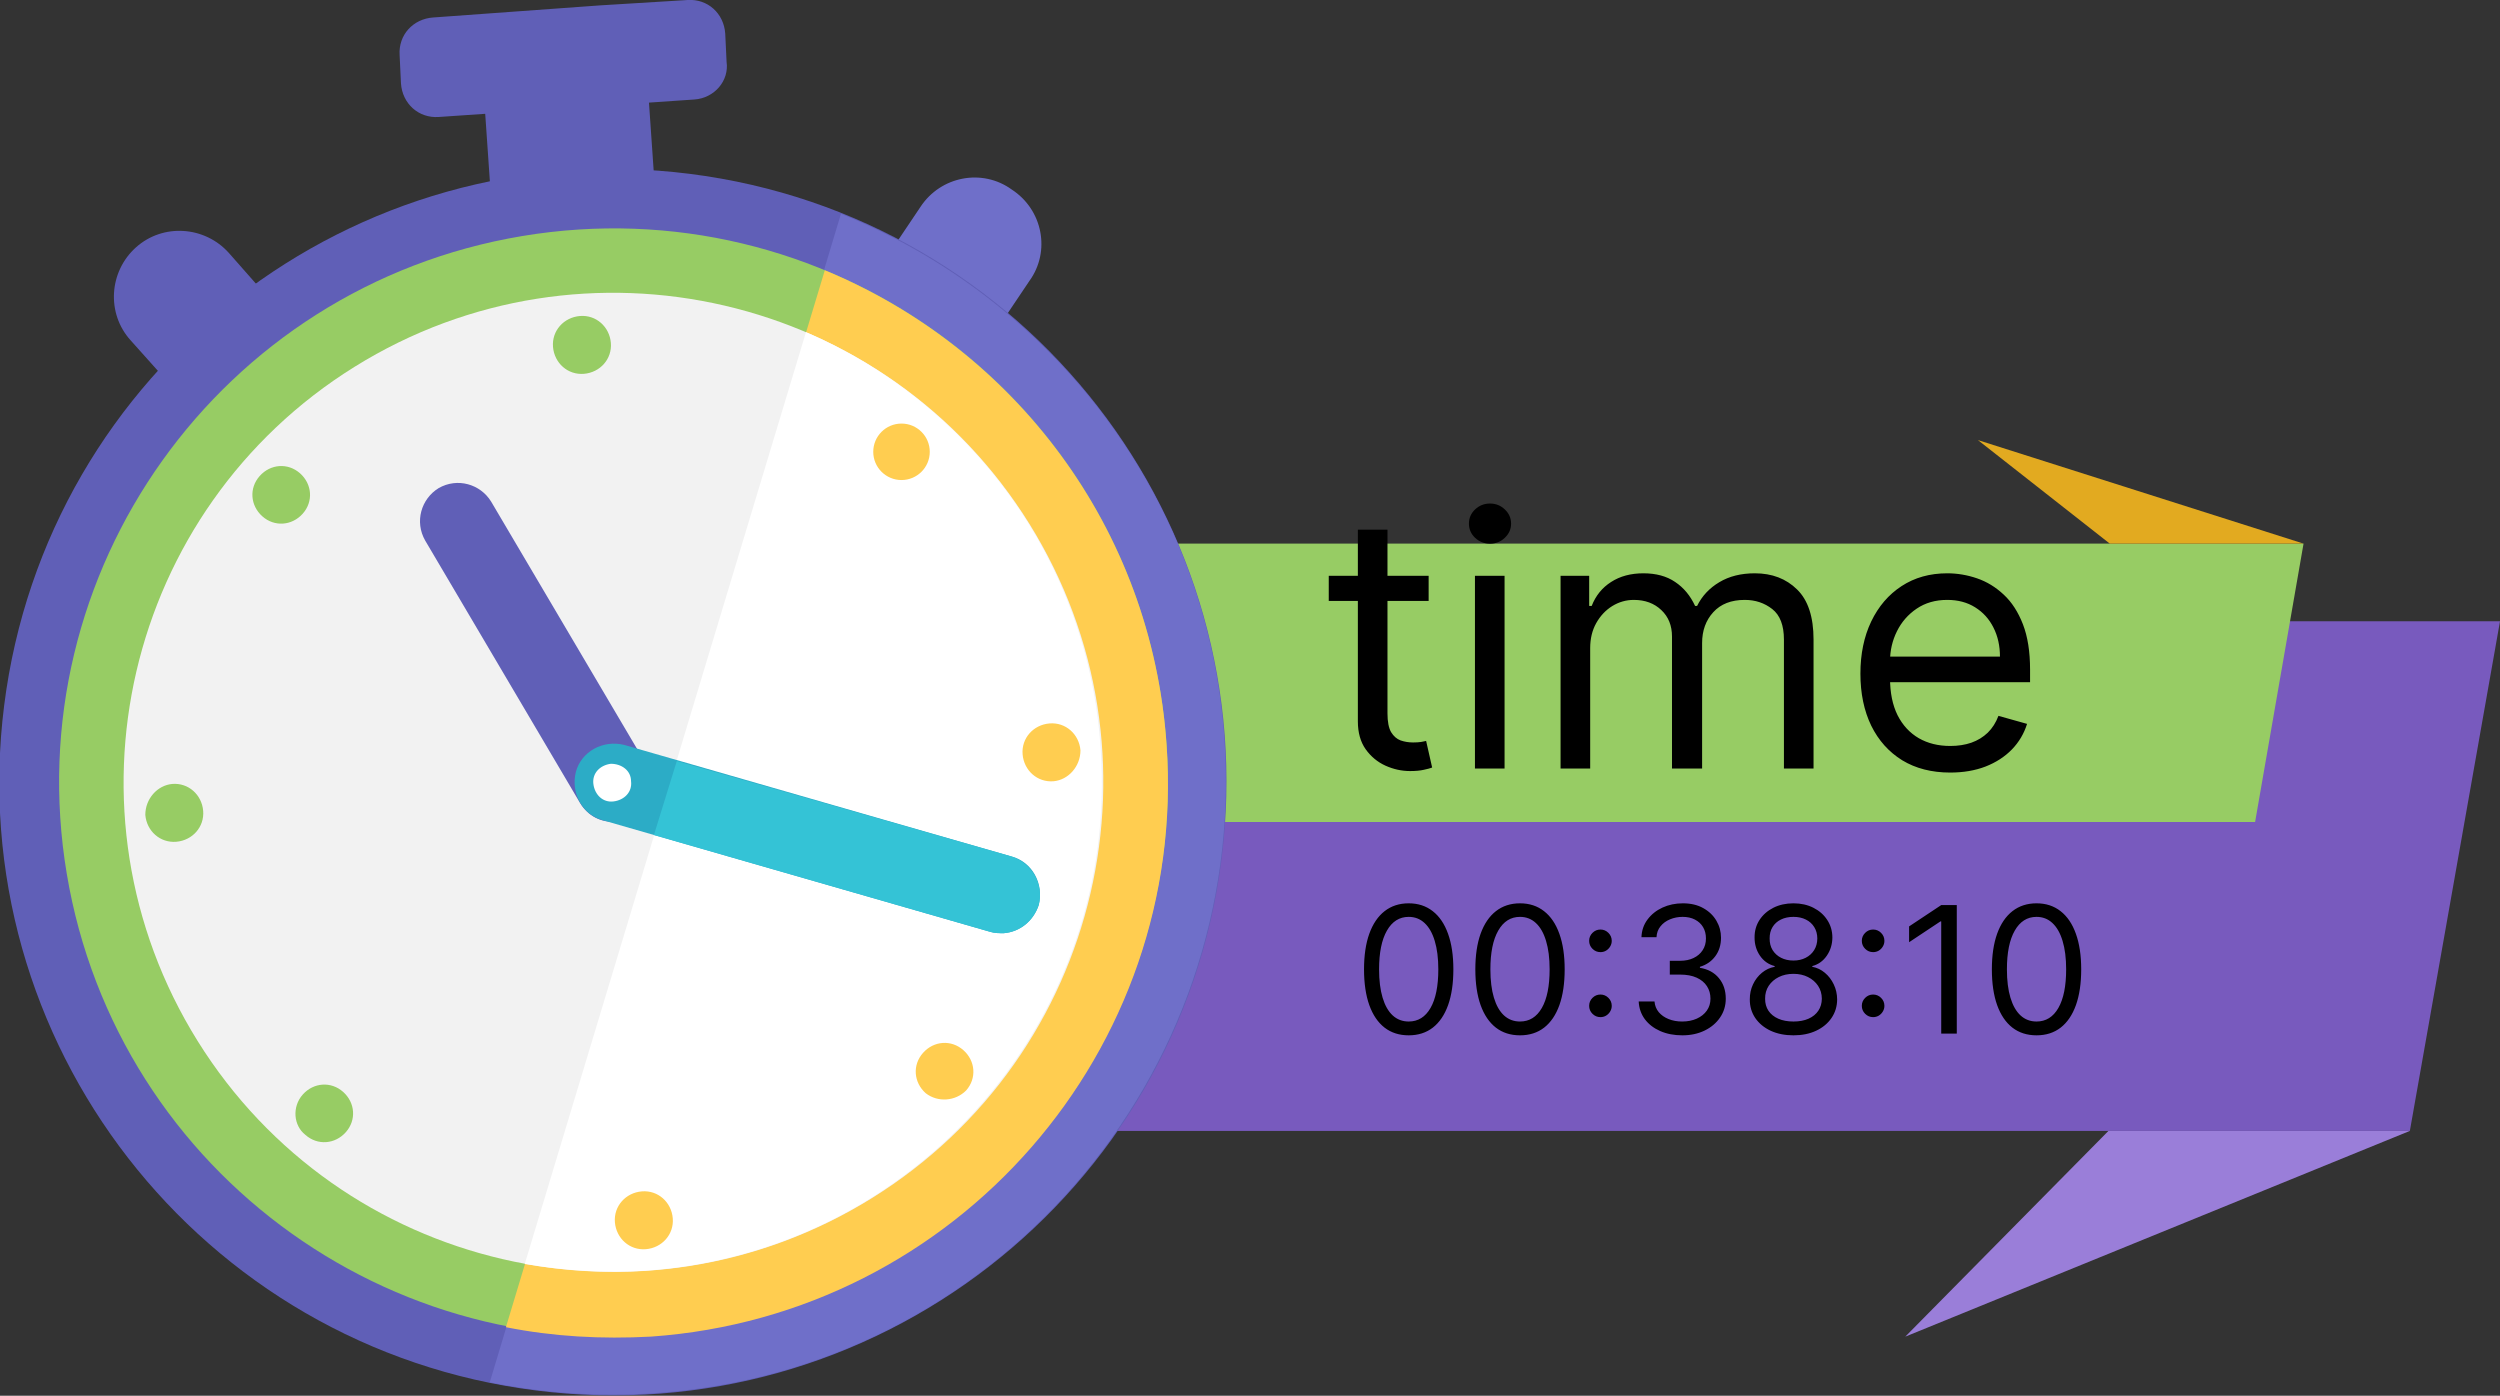<svg width="283" height="158" viewBox="0 0 283 158" fill="none" xmlns="http://www.w3.org/2000/svg">
<rect x="0" y="0" width="283" height="158" fill="#333333" stroke="none"/>
<g clip-path="url(#clip0_208_679)">
<path d="M113.779 70.331H283L272.795 128.021H107.229" fill="#785ABE"/>
<path d="M95.653 61.538H260.761L255.278 93.047H87.58" fill="#97CC64"/>
<path d="M34.27 49.319C37.316 46.579 37.621 41.86 34.879 38.816L25.893 28.617C23.151 25.573 18.429 25.269 15.383 28.009C12.337 30.748 12.032 35.467 14.774 38.512L23.76 48.558C26.502 51.754 31.224 52.059 34.27 49.319Z" fill="#605FB7"/>
<path d="M73.198 7.761L54.66 9.039L56.569 36.676L75.106 35.398L73.198 7.761Z" fill="#605FB7"/>
<path d="M78.594 11.264L49.654 13.243C47.37 13.396 45.542 11.721 45.389 9.438L45.237 6.241C45.085 3.958 46.76 2.132 49.045 1.979L67.932 0.609L77.832 0.001C80.117 -0.152 81.945 1.523 82.097 3.806L82.249 7.002C82.554 9.133 80.879 11.112 78.594 11.264Z" fill="#605FB7"/>
<path d="M98.699 44.904C95.196 42.621 94.282 37.902 96.719 34.554L104.182 23.442C106.467 19.941 111.189 19.028 114.54 21.463C118.043 23.746 118.957 28.465 116.52 31.814L109.056 42.925C106.772 46.274 102.202 47.188 98.699 44.904Z" fill="#6F6FC9"/>
<path d="M138.285 97.232C143.088 59.2 116.131 24.479 78.075 19.679C40.019 14.88 5.275 41.82 0.472 79.851C-4.33 117.883 22.627 152.604 60.683 157.403C98.739 162.203 133.483 135.263 138.285 97.232Z" fill="#605FB7"/>
<path d="M95.196 24.203L55.442 156.478C61.535 157.696 67.78 158.153 74.177 157.696C112.408 155.108 141.195 121.925 138.606 83.719C136.778 56.473 119.11 33.792 95.196 24.203Z" fill="#6F6FC9"/>
<path d="M79.793 150.429C113.976 144.721 137.057 112.401 131.345 78.24C125.634 44.079 93.293 21.014 59.11 26.721C24.927 32.429 1.846 64.749 7.558 98.91C13.269 133.071 45.61 156.137 79.793 150.429Z" fill="#97CC64"/>
<path d="M93.368 30.596L57.27 150.238C62.6 151.303 68.084 151.608 73.719 151.303C108.295 148.868 134.493 118.881 132.056 84.328C130.38 59.669 114.692 39.425 93.368 30.596Z" fill="#FFCD50"/>
<path d="M98.745 135.6C124.741 119.428 132.696 85.257 116.514 59.278C100.331 33.298 66.138 25.348 40.142 41.52C14.146 57.692 6.19 91.863 22.373 117.843C38.555 143.822 72.748 151.773 98.745 135.6Z" fill="#F2F2F2"/>
<path d="M91.236 37.598L59.402 143.083C63.819 143.844 68.541 144.149 73.111 143.844C103.726 141.713 126.725 115.228 124.593 84.784C123.222 63.322 109.666 45.513 91.236 37.598Z" fill="white"/>
<path d="M69.15 38.816C69.302 40.642 67.931 42.165 66.104 42.317C64.276 42.469 62.753 41.099 62.6 39.273C62.448 37.446 63.819 35.924 65.647 35.772C67.475 35.619 68.998 36.989 69.15 38.816Z" fill="#97CC64"/>
<path d="M102.05 54.341C103.817 54.341 105.249 52.91 105.249 51.145C105.249 49.379 103.817 47.948 102.05 47.948C100.284 47.948 98.852 49.379 98.852 51.145C98.852 52.91 100.284 54.341 102.05 54.341Z" fill="#FFCD50"/>
<path d="M119.262 88.438C117.434 88.59 115.911 87.22 115.759 85.394C115.606 83.567 116.977 82.045 118.805 81.893C120.633 81.74 122.156 83.111 122.308 84.937C122.308 86.764 120.937 88.286 119.262 88.438Z" fill="#FFCD50"/>
<path d="M104.792 123.752C103.421 122.534 103.269 120.555 104.487 119.185C105.706 117.815 107.686 117.663 109.057 118.881C110.428 120.098 110.58 122.077 109.361 123.447C108.143 124.665 106.163 124.817 104.792 123.752Z" fill="#FFCD50"/>
<path d="M69.607 138.365C69.455 136.538 70.826 135.016 72.654 134.864C74.481 134.711 76.004 136.081 76.157 137.908C76.309 139.735 74.938 141.257 73.111 141.409C71.283 141.561 69.76 140.191 69.607 138.365Z" fill="#FFCD50"/>
<path d="M34.271 123.904C35.489 122.534 37.469 122.382 38.84 123.6C40.211 124.818 40.363 126.796 39.145 128.166C37.926 129.536 35.946 129.689 34.575 128.471C33.204 127.405 33.052 125.274 34.271 123.904Z" fill="#97CC64"/>
<path d="M19.495 88.743C21.323 88.59 22.846 89.96 22.999 91.787C23.151 93.613 21.78 95.136 19.952 95.288C18.125 95.44 16.602 94.07 16.449 92.243C16.449 90.417 17.82 88.895 19.495 88.743Z" fill="#97CC64"/>
<path d="M33.966 53.581C35.337 54.798 35.489 56.777 34.271 58.147C33.052 59.517 31.072 59.669 29.701 58.452C28.33 57.234 28.178 55.255 29.396 53.885C30.615 52.515 32.595 52.363 33.966 53.581Z" fill="#97CC64"/>
<path d="M69.759 93.004C68.084 93.156 66.561 92.395 65.647 90.873L48.131 61.191C46.912 59.06 47.674 56.472 49.654 55.255C51.786 54.037 54.376 54.798 55.594 56.777L73.11 86.459C74.329 88.59 73.567 91.178 71.587 92.395C70.978 92.7 70.369 93.004 69.759 93.004Z" fill="#605FB7"/>
<path d="M113.627 105.639C113.17 105.639 112.56 105.639 112.103 105.486L68.237 92.853C65.952 92.244 64.581 89.808 65.191 87.373C65.8 85.09 68.237 83.719 70.674 84.328L114.54 96.962C116.825 97.571 118.196 100.007 117.587 102.442C116.978 104.269 115.454 105.486 113.627 105.639Z" fill="#2CACC6"/>
<path d="M71.435 88.438C71.587 89.656 70.673 90.569 69.455 90.722C68.236 90.874 67.322 89.96 67.17 88.743C67.018 87.525 67.931 86.612 69.15 86.46C70.368 86.46 71.435 87.221 71.435 88.438Z" fill="white"/>
<path d="M114.54 96.962L76.614 86.155L74.024 94.527L112.103 105.486C112.56 105.638 113.169 105.638 113.626 105.638C115.454 105.486 116.977 104.269 117.586 102.442C118.196 100.159 116.825 97.723 114.54 96.962Z" fill="#34C3D6"/>
<path d="M272.795 128.02L215.677 151.309L238.676 128.02H272.795Z" fill="#9A7ED9"/>
<path d="M260.761 61.538L223.901 49.818L238.828 61.538H260.761Z" fill="#E2AA20"/>
<path d="M161.722 65.182V68.023H150.415V65.182H161.722ZM153.71 59.955H157.063V80.75C157.063 81.697 157.2 82.407 157.475 82.881C157.759 83.345 158.118 83.657 158.554 83.818C158.999 83.97 159.468 84.046 159.96 84.046C160.33 84.046 160.633 84.026 160.869 83.989C161.106 83.941 161.296 83.903 161.438 83.875L162.119 86.886C161.892 86.972 161.575 87.057 161.168 87.142C160.76 87.237 160.244 87.284 159.619 87.284C158.672 87.284 157.744 87.081 156.835 86.673C155.936 86.266 155.188 85.646 154.591 84.812C154.004 83.979 153.71 82.928 153.71 81.659V59.955ZM166.964 87V65.182H170.317V87H166.964ZM168.669 61.545C168.015 61.545 167.452 61.323 166.978 60.878C166.514 60.433 166.282 59.898 166.282 59.273C166.282 58.648 166.514 58.113 166.978 57.668C167.452 57.222 168.015 57 168.669 57C169.322 57 169.881 57.222 170.345 57.668C170.818 58.113 171.055 58.648 171.055 59.273C171.055 59.898 170.818 60.433 170.345 60.878C169.881 61.323 169.322 61.545 168.669 61.545ZM176.656 87V65.182H179.895V68.591H180.179C180.634 67.426 181.368 66.522 182.381 65.878C183.394 65.224 184.611 64.898 186.031 64.898C187.471 64.898 188.669 65.224 189.625 65.878C190.591 66.522 191.344 67.426 191.884 68.591H192.111C192.67 67.464 193.508 66.569 194.625 65.906C195.743 65.234 197.083 64.898 198.645 64.898C200.596 64.898 202.192 65.508 203.432 66.73C204.673 67.942 205.293 69.831 205.293 72.398V87H201.941V72.398C201.941 70.788 201.5 69.637 200.62 68.946C199.739 68.255 198.702 67.909 197.509 67.909C195.975 67.909 194.786 68.373 193.943 69.301C193.101 70.22 192.679 71.385 192.679 72.796V87H189.27V72.057C189.27 70.816 188.868 69.817 188.063 69.06C187.258 68.293 186.221 67.909 184.952 67.909C184.081 67.909 183.266 68.141 182.509 68.605C181.761 69.069 181.155 69.713 180.691 70.537C180.236 71.351 180.009 72.294 180.009 73.364V87H176.656ZM220.77 87.454C218.668 87.454 216.854 86.99 215.329 86.062C213.814 85.125 212.645 83.818 211.821 82.142C211.007 80.456 210.599 78.496 210.599 76.261C210.599 74.026 211.007 72.057 211.821 70.352C212.645 68.638 213.791 67.303 215.258 66.347C216.736 65.381 218.459 64.898 220.429 64.898C221.565 64.898 222.687 65.087 223.795 65.466C224.903 65.845 225.912 66.46 226.821 67.312C227.73 68.155 228.454 69.273 228.994 70.665C229.534 72.057 229.804 73.771 229.804 75.807V77.227H212.986V74.329H226.395C226.395 73.099 226.149 72 225.656 71.034C225.173 70.068 224.482 69.306 223.582 68.747C222.692 68.188 221.641 67.909 220.429 67.909C219.094 67.909 217.938 68.24 216.963 68.903C215.997 69.557 215.254 70.409 214.733 71.46C214.212 72.511 213.952 73.638 213.952 74.841V76.773C213.952 78.421 214.236 79.817 214.804 80.963C215.382 82.099 216.182 82.966 217.204 83.562C218.227 84.15 219.416 84.443 220.77 84.443C221.65 84.443 222.446 84.32 223.156 84.074C223.876 83.818 224.496 83.439 225.017 82.938C225.538 82.426 225.94 81.792 226.224 81.034L229.463 81.943C229.122 83.042 228.549 84.008 227.744 84.841C226.939 85.665 225.945 86.309 224.761 86.773C223.578 87.227 222.247 87.454 220.77 87.454Z" fill="black"/>
<path d="M159.464 117.199C158.394 117.199 157.483 116.908 156.73 116.325C155.977 115.738 155.402 114.888 155.004 113.776C154.607 112.658 154.408 111.309 154.408 109.727C154.408 108.155 154.607 106.813 155.004 105.7C155.407 104.583 155.984 103.731 156.737 103.143C157.495 102.552 158.404 102.256 159.464 102.256C160.525 102.256 161.432 102.552 162.185 103.143C162.942 103.731 163.52 104.583 163.918 105.7C164.32 106.813 164.521 108.155 164.521 109.727C164.521 111.309 164.322 112.658 163.925 113.776C163.527 114.888 162.952 115.738 162.199 116.325C161.446 116.908 160.535 117.199 159.464 117.199ZM159.464 115.636C160.525 115.636 161.349 115.125 161.936 114.102C162.523 113.08 162.817 111.621 162.817 109.727C162.817 108.468 162.682 107.395 162.412 106.51C162.147 105.625 161.763 104.95 161.261 104.486C160.764 104.022 160.165 103.79 159.464 103.79C158.413 103.79 157.592 104.308 157 105.345C156.408 106.377 156.112 107.838 156.112 109.727C156.112 110.987 156.245 112.057 156.51 112.938C156.775 113.818 157.156 114.488 157.653 114.947C158.155 115.407 158.759 115.636 159.464 115.636ZM172.064 117.199C170.994 117.199 170.083 116.908 169.33 116.325C168.577 115.738 168.002 114.888 167.604 113.776C167.207 112.658 167.008 111.309 167.008 109.727C167.008 108.155 167.207 106.813 167.604 105.7C168.007 104.583 168.584 103.731 169.337 103.143C170.095 102.552 171.004 102.256 172.064 102.256C173.125 102.256 174.032 102.552 174.785 103.143C175.542 103.731 176.12 104.583 176.518 105.7C176.92 106.813 177.121 108.155 177.121 109.727C177.121 111.309 176.922 112.658 176.525 113.776C176.127 114.888 175.552 115.738 174.799 116.325C174.046 116.908 173.135 117.199 172.064 117.199ZM172.064 115.636C173.125 115.636 173.949 115.125 174.536 114.102C175.123 113.08 175.417 111.621 175.417 109.727C175.417 108.468 175.282 107.395 175.012 106.51C174.747 105.625 174.363 104.95 173.861 104.486C173.364 104.022 172.765 103.79 172.064 103.79C171.013 103.79 170.192 104.308 169.6 105.345C169.008 106.377 168.712 107.838 168.712 109.727C168.712 110.987 168.845 112.057 169.11 112.938C169.375 113.818 169.756 114.488 170.253 114.947C170.755 115.407 171.359 115.636 172.064 115.636ZM181.17 115.139C180.82 115.139 180.519 115.014 180.268 114.763C180.017 114.512 179.892 114.211 179.892 113.861C179.892 113.51 180.017 113.21 180.268 112.959C180.519 112.708 180.82 112.582 181.17 112.582C181.521 112.582 181.821 112.708 182.072 112.959C182.323 113.21 182.449 113.51 182.449 113.861C182.449 114.093 182.389 114.306 182.271 114.5C182.157 114.694 182.003 114.85 181.809 114.969C181.62 115.082 181.407 115.139 181.17 115.139ZM181.17 107.781C180.82 107.781 180.519 107.656 180.268 107.405C180.017 107.154 179.892 106.853 179.892 106.503C179.892 106.152 180.017 105.852 180.268 105.601C180.519 105.35 180.82 105.224 181.17 105.224C181.521 105.224 181.821 105.35 182.072 105.601C182.323 105.852 182.449 106.152 182.449 106.503C182.449 106.735 182.389 106.948 182.271 107.142C182.157 107.336 182.003 107.492 181.809 107.611C181.62 107.724 181.407 107.781 181.17 107.781ZM190.443 117.199C189.505 117.199 188.67 117.038 187.936 116.716C187.206 116.394 186.626 115.946 186.196 115.374C185.769 114.796 185.537 114.126 185.5 113.364H187.289C187.327 113.832 187.488 114.237 187.772 114.578C188.056 114.914 188.428 115.175 188.887 115.359C189.347 115.544 189.856 115.636 190.414 115.636C191.039 115.636 191.593 115.527 192.076 115.31C192.559 115.092 192.938 114.789 193.213 114.401C193.487 114.012 193.625 113.562 193.625 113.051C193.625 112.516 193.492 112.045 193.227 111.638C192.962 111.226 192.573 110.904 192.062 110.672C191.551 110.44 190.926 110.324 190.187 110.324H189.022V108.761H190.187C190.765 108.761 191.271 108.657 191.707 108.449C192.147 108.241 192.491 107.947 192.737 107.568C192.988 107.189 193.113 106.744 193.113 106.233C193.113 105.741 193.004 105.312 192.786 104.947C192.569 104.583 192.261 104.299 191.863 104.095C191.47 103.892 191.006 103.79 190.471 103.79C189.969 103.79 189.496 103.882 189.051 104.067C188.61 104.247 188.25 104.509 187.971 104.855C187.692 105.196 187.54 105.608 187.517 106.091H185.812C185.84 105.329 186.07 104.661 186.501 104.088C186.932 103.51 187.495 103.061 188.191 102.739C188.892 102.417 189.661 102.256 190.5 102.256C191.399 102.256 192.171 102.438 192.815 102.803C193.459 103.162 193.954 103.638 194.299 104.23C194.645 104.822 194.818 105.461 194.818 106.148C194.818 106.967 194.602 107.665 194.171 108.243C193.745 108.821 193.165 109.221 192.431 109.443V109.557C193.35 109.708 194.067 110.099 194.583 110.729C195.099 111.354 195.357 112.128 195.357 113.051C195.357 113.842 195.142 114.552 194.711 115.182C194.285 115.807 193.703 116.299 192.964 116.659C192.225 117.019 191.385 117.199 190.443 117.199ZM203.021 117.199C202.046 117.199 201.184 117.026 200.436 116.68C199.693 116.33 199.113 115.849 198.696 115.239C198.279 114.623 198.073 113.922 198.078 113.136C198.073 112.521 198.194 111.953 198.44 111.432C198.687 110.906 199.023 110.468 199.449 110.118C199.88 109.763 200.36 109.538 200.891 109.443V109.358C200.195 109.178 199.641 108.787 199.229 108.186C198.817 107.58 198.613 106.891 198.618 106.119C198.613 105.381 198.8 104.72 199.179 104.138C199.558 103.555 200.079 103.096 200.742 102.76C201.409 102.424 202.169 102.256 203.021 102.256C203.864 102.256 204.617 102.424 205.28 102.76C205.943 103.096 206.464 103.555 206.842 104.138C207.226 104.72 207.42 105.381 207.425 106.119C207.42 106.891 207.209 107.58 206.793 108.186C206.381 108.787 205.834 109.178 205.152 109.358V109.443C205.678 109.538 206.151 109.763 206.573 110.118C206.994 110.468 207.33 110.906 207.581 111.432C207.832 111.953 207.96 112.521 207.965 113.136C207.96 113.922 207.747 114.623 207.325 115.239C206.909 115.849 206.329 116.33 205.585 116.68C204.847 117.026 203.992 117.199 203.021 117.199ZM203.021 115.636C203.68 115.636 204.248 115.53 204.726 115.317C205.204 115.104 205.574 114.803 205.834 114.415C206.094 114.027 206.227 113.572 206.232 113.051C206.227 112.502 206.085 112.017 205.806 111.595C205.526 111.174 205.145 110.842 204.662 110.601C204.184 110.359 203.637 110.239 203.021 110.239C202.401 110.239 201.847 110.359 201.359 110.601C200.877 110.842 200.495 111.174 200.216 111.595C199.941 112.017 199.806 112.502 199.811 113.051C199.806 113.572 199.932 114.027 200.188 114.415C200.448 114.803 200.82 115.104 201.303 115.317C201.786 115.53 202.359 115.636 203.021 115.636ZM203.021 108.733C203.542 108.733 204.004 108.629 204.406 108.42C204.814 108.212 205.133 107.921 205.365 107.547C205.597 107.173 205.716 106.735 205.72 106.233C205.716 105.741 205.6 105.312 205.372 104.947C205.145 104.578 204.83 104.294 204.428 104.095C204.025 103.892 203.556 103.79 203.021 103.79C202.477 103.79 202.001 103.892 201.594 104.095C201.187 104.294 200.872 104.578 200.649 104.947C200.427 105.312 200.318 105.741 200.323 106.233C200.318 106.735 200.429 107.173 200.656 107.547C200.888 107.921 201.208 108.212 201.615 108.42C202.022 108.629 202.491 108.733 203.021 108.733ZM212.037 115.139C211.686 115.139 211.386 115.014 211.135 114.763C210.884 114.512 210.758 114.211 210.758 113.861C210.758 113.51 210.884 113.21 211.135 112.959C211.386 112.708 211.686 112.582 212.037 112.582C212.387 112.582 212.688 112.708 212.939 112.959C213.189 113.21 213.315 113.51 213.315 113.861C213.315 114.093 213.256 114.306 213.137 114.5C213.024 114.694 212.87 114.85 212.676 114.969C212.486 115.082 212.273 115.139 212.037 115.139ZM212.037 107.781C211.686 107.781 211.386 107.656 211.135 107.405C210.884 107.154 210.758 106.853 210.758 106.503C210.758 106.152 210.884 105.852 211.135 105.601C211.386 105.35 211.686 105.224 212.037 105.224C212.387 105.224 212.688 105.35 212.939 105.601C213.189 105.852 213.315 106.152 213.315 106.503C213.315 106.735 213.256 106.948 213.137 107.142C213.024 107.336 212.87 107.492 212.676 107.611C212.486 107.724 212.273 107.781 212.037 107.781ZM221.508 102.455V117H219.747V104.301H219.661L216.11 106.659V104.869L219.747 102.455H221.508ZM230.536 117.199C229.465 117.199 228.554 116.908 227.801 116.325C227.048 115.738 226.473 114.888 226.075 113.776C225.678 112.658 225.479 111.309 225.479 109.727C225.479 108.155 225.678 106.813 226.075 105.7C226.478 104.583 227.055 103.731 227.808 103.143C228.566 102.552 229.475 102.256 230.536 102.256C231.596 102.256 232.503 102.552 233.256 103.143C234.013 103.731 234.591 104.583 234.989 105.7C235.391 106.813 235.592 108.155 235.592 109.727C235.592 111.309 235.394 112.658 234.996 113.776C234.598 114.888 234.023 115.738 233.27 116.325C232.517 116.908 231.606 117.199 230.536 117.199ZM230.536 115.636C231.596 115.636 232.42 115.125 233.007 114.102C233.594 113.08 233.888 111.621 233.888 109.727C233.888 108.468 233.753 107.395 233.483 106.51C233.218 105.625 232.834 104.95 232.332 104.486C231.835 104.022 231.236 103.79 230.536 103.79C229.484 103.79 228.663 104.308 228.071 105.345C227.479 106.377 227.183 107.838 227.183 109.727C227.183 110.987 227.316 112.057 227.581 112.938C227.846 113.818 228.227 114.488 228.724 114.947C229.226 115.407 229.83 115.636 230.536 115.636Z" fill="black"/>
</g>
<defs>
<clipPath id="clip0_208_679">
<rect width="283" height="158" fill="white"/>
</clipPath>
</defs>
</svg>
